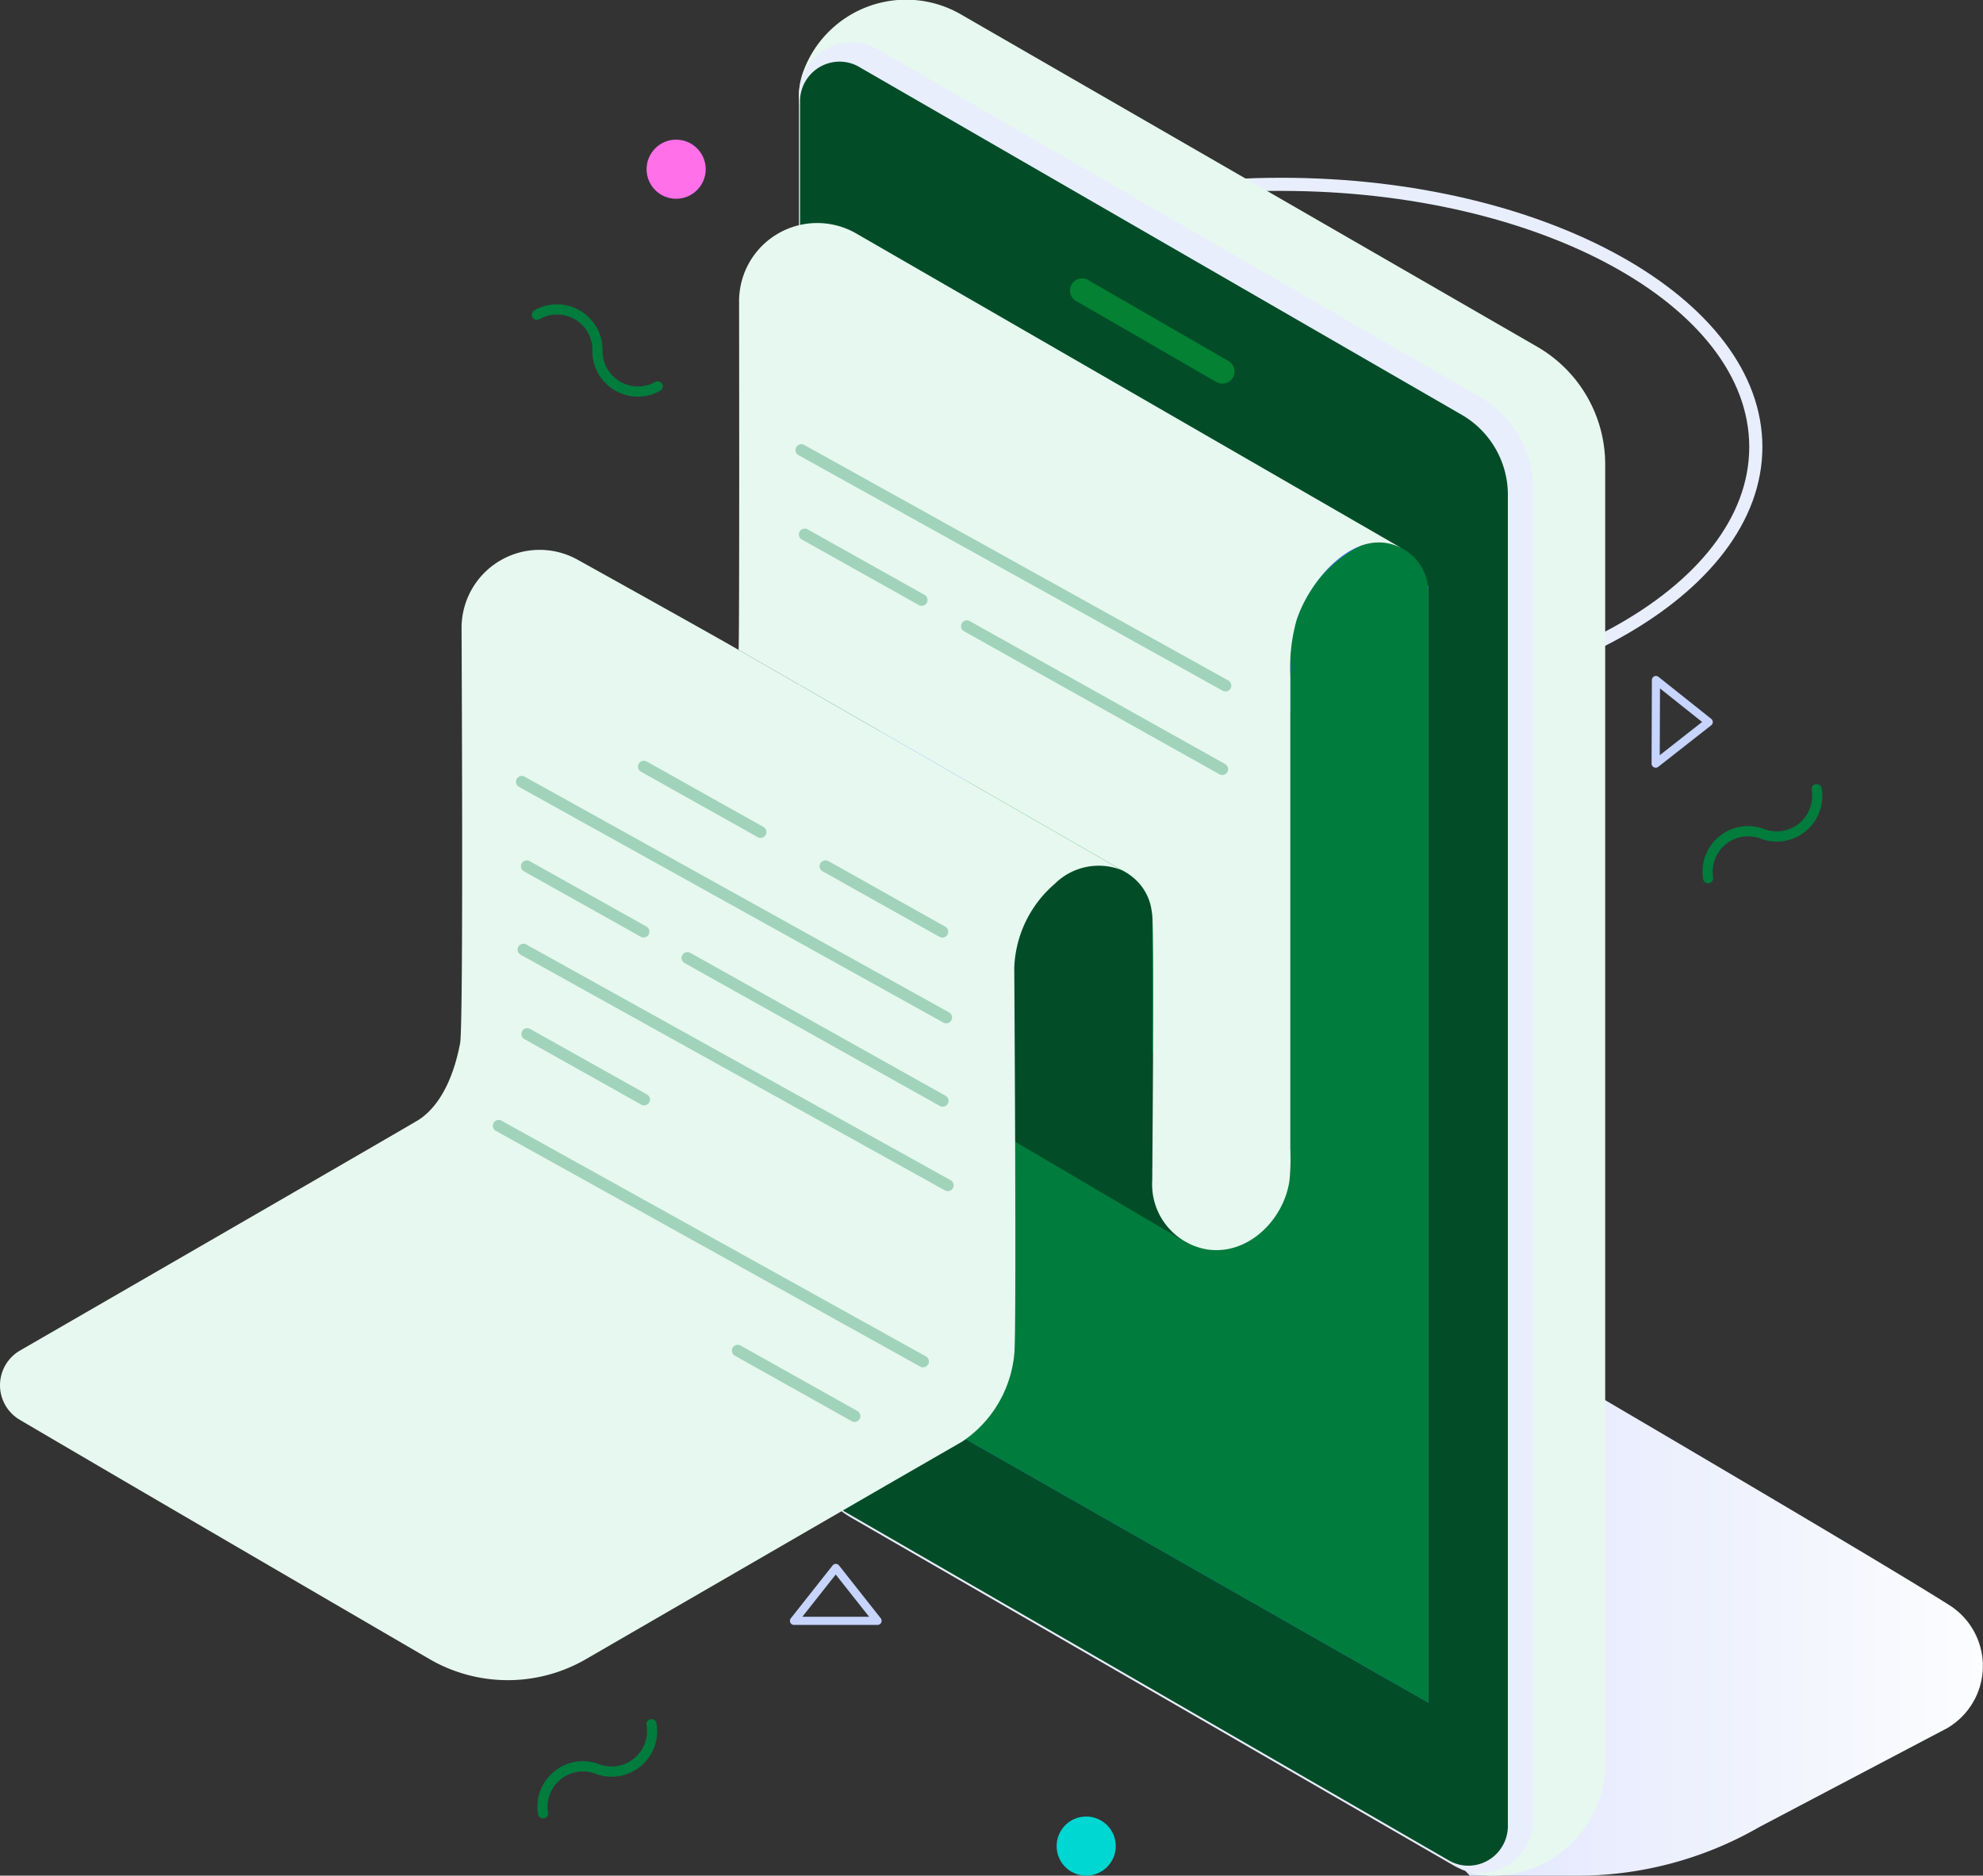 <svg xmlns="http://www.w3.org/2000/svg" xmlns:xlink="http://www.w3.org/1999/xlink" width="126.715" height="119.85" viewBox="0 0 126.715 119.85"><rect x="0" y="0" width="126.715" height="119.85" fill="#333333" stroke="none"/><defs><style>.a{fill:#e8eefc;}.b{mix-blend-mode:multiply;isolation:isolate;fill:url(#a);}.c{fill:#e6f8ef;}.d{fill:#024d28;}.e{fill:#5278ff;}.f{fill:#048133;}.g{fill:#007c3d;}.h{fill:rgba(0,124,61,0.3);}.i{fill:#00d6d2;}.j{fill:#ff70e9;}.k{fill:#c6d4ff;}</style><linearGradient id="a" y1="0.5" x2="1" y2="0.5" gradientUnits="objectBoundingBox"><stop offset="0.006" stop-color="#dbe0ff"/><stop offset="0.69" stop-color="#f1f4fd"/><stop offset="0.999" stop-color="#fcfdff"/></linearGradient></defs><g transform="translate(-482.696 -36.679)"><path class="a" d="M587.354,87.5c-16.954,0-30.748-7.717-30.748-17.2S570.4,53.1,587.354,53.1,618.1,60.814,618.1,70.3,604.308,87.5,587.354,87.5Zm0-33.564c-16.49,0-29.907,7.34-29.907,16.361s13.416,16.362,29.907,16.362S617.26,79.322,617.26,70.3,603.844,53.939,587.354,53.939Z" transform="translate(-22.786 -5.062)"/><path class="b" d="M644.3,185.488l-11.973,6.3a23.291,23.291,0,0,1-11.642,3.119h-6.874l-4.017-4.322c-4.011-2.254-6.452-5.221-6.452-8.47,0-7.064-.806-20.957,13.385-20.957,0,0,23.057,13.485,27.759,16.483A4.6,4.6,0,0,1,644.3,185.488Z" transform="translate(-37.192 -38.375)"/><path class="c" d="M556.736,41.374a7,7,0,0,1,10.185-3.737l36.761,21.2a8.682,8.682,0,0,1,4.341,7.52v82.9a7.183,7.183,0,0,1-7.256,7.273,5.22,5.22,0,0,1-1.927-.407L564.477,131a6.732,6.732,0,0,1-3.366-5.83L556.5,42.756A4.61,4.61,0,0,1,556.736,41.374Z" transform="translate(-22.754)"/><path class="a" d="M561.553,41.048l38.5,22.227a6.731,6.731,0,0,1,3.366,5.83v85.081a3.366,3.366,0,0,1-5.049,2.915l-38.5-22.226a6.733,6.733,0,0,1-3.366-5.83V43.963A3.366,3.366,0,0,1,561.553,41.048Z" transform="translate(-22.754 -1.206)"/><path class="d" d="M599.306,157.647a2.476,2.476,0,0,1-1.257-.344l-38.5-22.226a5.907,5.907,0,0,1-2.945-5.1V44.9a2.535,2.535,0,0,1,2.529-2.529,2.483,2.483,0,0,1,1.258.343l38.5,22.226a5.906,5.906,0,0,1,2.945,5.1v85.081A2.535,2.535,0,0,1,599.306,157.647Z" transform="translate(-22.786 -1.754)"/><path class="e" d="M563.944,61.451v71.681l35.077,19.98V81.765Z" transform="translate(-25.048 -7.637)"/><path class="f" d="M591.288,69.12a.773.773,0,0,1-.385-.1l-8.972-5.18A.771.771,0,1,1,582.7,62.5l8.972,5.179a.771.771,0,0,1-.386,1.439Z" transform="translate(-30.474 -7.929)"/><g transform="translate(482.696 50.916)"><path class="g" d="M596.221,87.225a8.147,8.147,0,0,0-4.066,7.051v3.362H571.629l-1.343,45.806,30.69,17.481,0-70.956A3.17,3.17,0,0,0,596.221,87.225Z" transform="translate(-509.7 -66.366)"/><path class="d" d="M582.67,128.059V120a3.44,3.44,0,0,0-5.16-2.979c-3.155-.466-8.855,12.039-9.372,13.837l16.83,9.909S582.67,129.522,582.67,128.059Z" transform="translate(-509.037 -75.541)"/><path class="c" d="M519.608,88.1a4.989,4.989,0,0,0-7.418,4.381c.046,10.066.087,25.568-.094,26.523-.332,1.747-1.076,3.846-2.629,4.874-.322.213-17.653,10.225-25.49,14.751a2.562,2.562,0,0,0-.016,4.428c6.324,3.722,19.09,11.161,26.164,15.28a9.964,9.964,0,0,0,10.01.015c6.694-3.873,17.474-10.116,19.69-11.393l4.363-2.514a7.576,7.576,0,0,0,3.32-5.593c.158-1.051,0-24.685,0-24.685a7.42,7.42,0,0,1,2.583-5.353,3.99,3.99,0,0,1,4.275-.886L529.893,93.86C528.17,92.87,523.653,90.348,519.608,88.1Z" transform="translate(-482.696 -66.571)"/><path class="c" d="M550.96,62.267c.011,8.863.017,21.457-.032,22.283L575.4,98.616a3.488,3.488,0,0,1,.816.545,3.3,3.3,0,0,1,1.12,2.172c.178.177.026,16.332.026,17.091a4.217,4.217,0,0,0,3.5,4.437c2.644.4,4.928-1.93,5.271-4.42a14.806,14.806,0,0,0,.051-2.014V86.258a11.375,11.375,0,0,1,.4-3.617c.811-2.487,3.731-6.1,6.694-4.6l-34.836-20.1A4.993,4.993,0,0,0,550.96,62.267Z" transform="translate(-503.732 -57.262)"/><g transform="translate(50.835 14.146)"><g transform="translate(0.218 5.393)"><path class="h" d="M556.877,85.509a.373.373,0,0,0-.182.7l7.466,4.184a.373.373,0,1,0,.364-.651l-7.465-4.184A.379.379,0,0,0,556.877,85.509Z" transform="translate(-556.504 -85.509)"/><path class="h" d="M571.858,93.985a.373.373,0,0,0-.182.7l16.31,9.13a.373.373,0,1,0,.364-.651l-16.31-9.13A.374.374,0,0,0,571.858,93.985Z" transform="translate(-561.123 -88.122)"/></g><path class="h" d="M556.562,77.712a.373.373,0,0,0-.182.7l27.109,15.055a.373.373,0,0,0,.364-.651L556.744,77.76A.368.368,0,0,0,556.562,77.712Z" transform="translate(-556.189 -77.712)"/></g><g transform="translate(31.493 34.374)"><path class="h" d="M558.141,165.835a.373.373,0,0,0,.182-.7l-7.466-4.184a.373.373,0,0,0-.364.651l7.466,4.184A.367.367,0,0,0,558.141,165.835Z" transform="translate(-535.031 -123.588)"/><path class="h" d="M531.239,131.658a.373.373,0,0,0-.182.7l7.466,4.185a.373.373,0,1,0,.364-.652l-7.466-4.184A.373.373,0,0,0,531.239,131.658Z" transform="translate(-529.039 -114.571)"/><g transform="translate(1.801 6.364)"><path class="h" d="M531.2,116.156a.373.373,0,0,0-.182.7l7.466,4.184a.373.373,0,0,0,.364-.651l-7.466-4.184A.369.369,0,0,0,531.2,116.156Z" transform="translate(-530.83 -116.156)"/><path class="h" d="M546.039,124.632a.373.373,0,0,0-.183.7l16.31,9.13a.373.373,0,0,0,.365-.651l-16.31-9.13A.375.375,0,0,0,546.039,124.632Z" transform="translate(-535.403 -118.769)"/></g><path class="h" d="M530.887,123.861a.373.373,0,0,0-.182.7l27.109,15.056a.373.373,0,1,0,.364-.651L531.07,123.909A.371.371,0,0,0,530.887,123.861Z" transform="translate(-528.931 -112.168)"/><path class="h" d="M528.6,140.136a.373.373,0,0,0-.182.7l27.109,15.056a.373.373,0,1,0,.364-.651L528.78,140.184A.367.367,0,0,0,528.6,140.136Z" transform="translate(-528.225 -117.185)"/><g transform="translate(9.275)"><path class="h" d="M558.787,116.156a.373.373,0,0,0-.182.7l7.466,4.184a.373.373,0,1,0,.364-.651L558.97,116.2A.372.372,0,0,0,558.787,116.156Z" transform="translate(-546.808 -109.792)"/><path class="h" d="M542.008,106.956a.373.373,0,0,0-.182.7l7.466,4.184a.373.373,0,0,0,.364-.651L542.19,107A.369.369,0,0,0,542.008,106.956Z" transform="translate(-541.635 -106.956)"/></g><path class="h" d="M530.742,108.36a.373.373,0,0,0-.182.7l27.109,15.056a.373.373,0,1,0,.364-.651l-27.109-15.056A.373.373,0,0,0,530.742,108.36Z" transform="translate(-528.886 -107.389)"/></g></g><g transform="translate(516.679 45.603)"><path class="i" d="M582.1,204.489a1.888,1.888,0,1,0,1.982,1.789A1.888,1.888,0,0,0,582.1,204.489Z" transform="translate(-546.771 -97.337)"/><path class="g" d="M640.385,115.446a.327.327,0,0,0,.271-.374,2.262,2.262,0,0,1,3.033-2.478,2.912,2.912,0,0,0,3.9-3.221.325.325,0,0,0-.376-.264.326.326,0,0,0-.214.136.308.308,0,0,0-.051.239,2.262,2.262,0,0,1-3.029,2.5,2.879,2.879,0,0,0-2.873.468,2.915,2.915,0,0,0-.675.785,2.834,2.834,0,0,0-.221.47,2.934,2.934,0,0,0-.136,1.468A.326.326,0,0,0,640.385,115.446Z" transform="translate(-565.167 -67.931)"/><path class="g" d="M532.749,201.829a.326.326,0,0,0,.271-.374,2.262,2.262,0,0,1,3.033-2.478,2.912,2.912,0,0,0,3.9-3.221.323.323,0,0,0-.135-.211.318.318,0,0,0-.24-.053.328.328,0,0,0-.215.136.308.308,0,0,0-.05.239,2.262,2.262,0,0,1-3.029,2.5,2.881,2.881,0,0,0-2.874.468,2.932,2.932,0,0,0-.675.786,2.855,2.855,0,0,0-.22.469,2.918,2.918,0,0,0-.135,1.468A.325.325,0,0,0,532.749,201.829Z" transform="translate(-531.984 -94.562)"/><path class="j" d="M544.221,49.583a1.888,1.888,0,1,0,1.982,1.79A1.888,1.888,0,0,0,544.221,49.583Z" transform="translate(-535.094 -49.58)"/><path class="g" d="M540.154,69.877a.326.326,0,0,0-.443-.128,2.261,2.261,0,0,1-3.364-2.006,2.912,2.912,0,0,0-4.358-2.567.324.324,0,0,0-.121.443.327.327,0,0,0,.2.154.309.309,0,0,0,.243-.033,2.262,2.262,0,0,1,3.385,1.994,2.88,2.88,0,0,0,1.419,2.541,2.92,2.92,0,0,0,.968.367,2.885,2.885,0,0,0,.517.047,2.93,2.93,0,0,0,1.426-.373A.325.325,0,0,0,540.154,69.877Z" transform="translate(-531.825 -54.268)"/><path class="k" d="M561.525,184.787a.255.255,0,0,1-.026.113.261.261,0,0,1-.234.147h-5.342a.261.261,0,0,1-.2-.422l2.671-3.38a.261.261,0,0,1,.409,0l2.671,3.38A.262.262,0,0,1,561.525,184.787Zm-5.065-.261h4.267l-2.133-2.7Z" transform="translate(-539.173 -90.141)"/><path class="k" d="M635.53,104.981a.252.252,0,0,1-.113-.026.258.258,0,0,1-.146-.234l.019-5.343a.26.26,0,0,1,.423-.2l3.371,2.684a.261.261,0,0,1,0,.409l-3.39,2.658A.254.254,0,0,1,635.53,104.981Zm.279-5.063-.016,4.266,2.707-2.124Z" transform="translate(-563.717 -64.852)"/></g></g></svg>